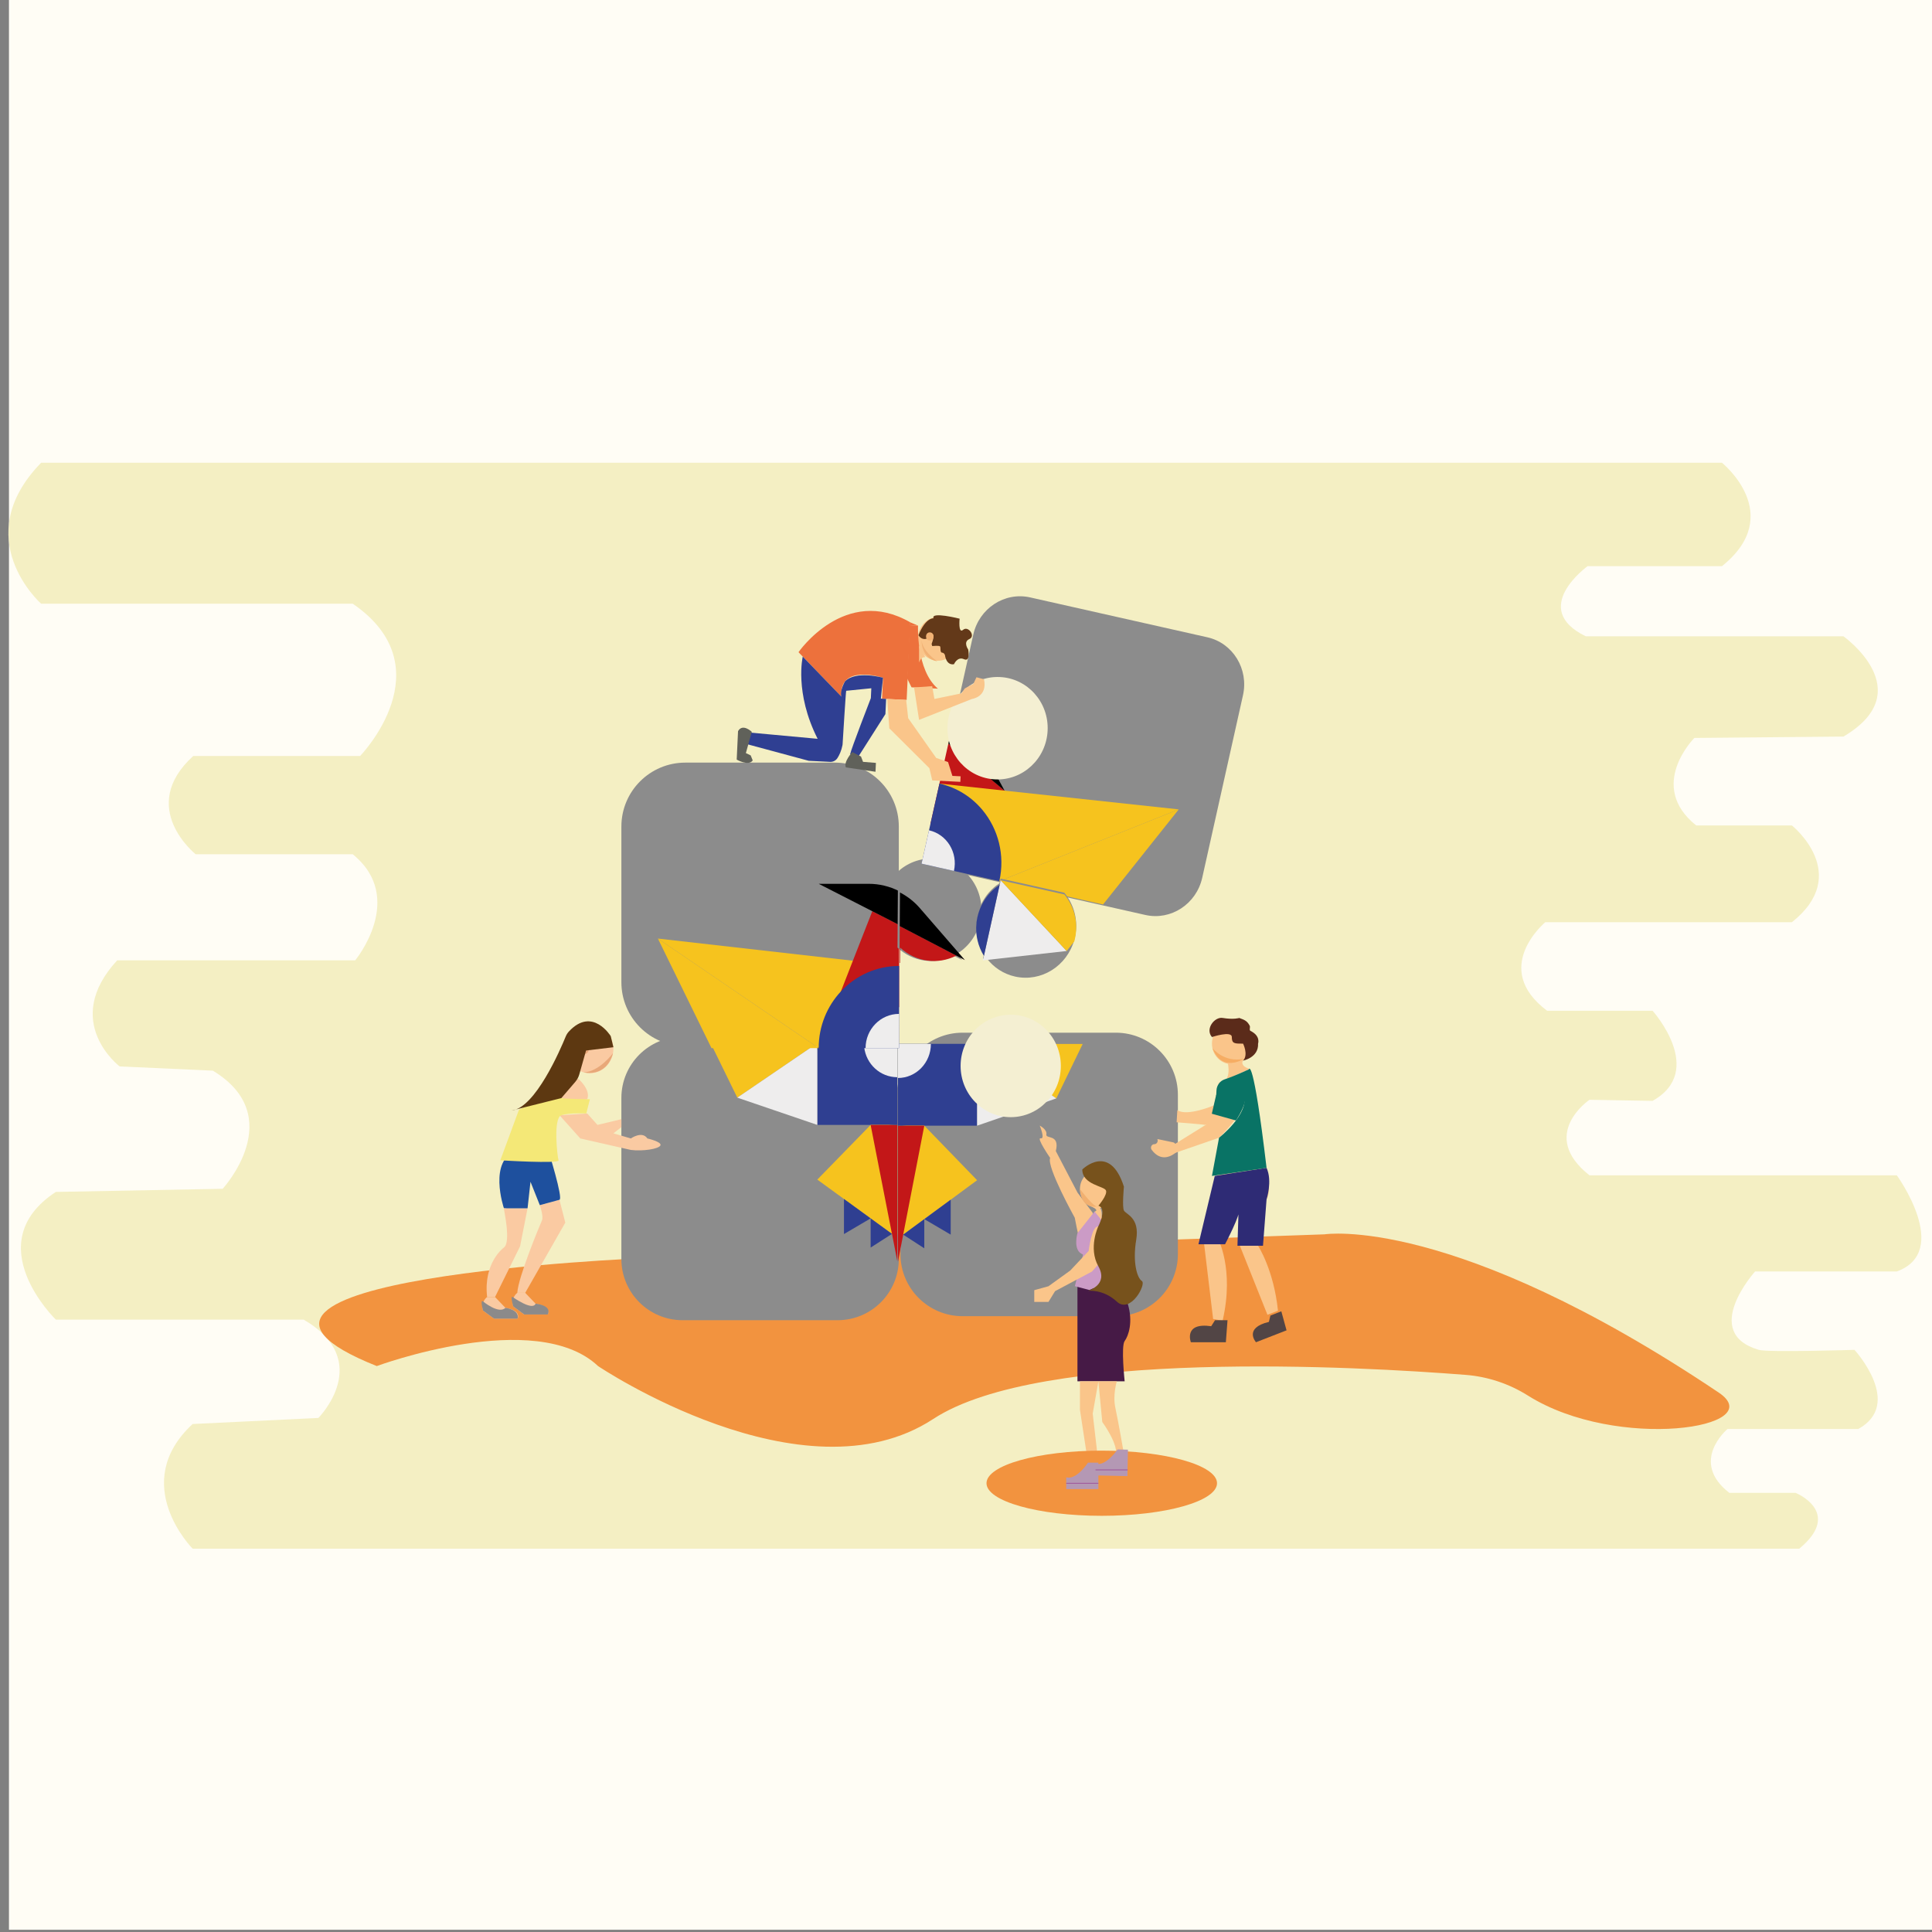 <?xml version="1.0" encoding="utf-8"?>
<!-- Generator: Adobe Illustrator 24.1.1, SVG Export Plug-In . SVG Version: 6.00 Build 0)  -->
<svg version="1.1" id="Layer_1" xmlns="http://www.w3.org/2000/svg" xmlns:xlink="http://www.w3.org/1999/xlink" x="0px" y="0px"
	 viewBox="0 0 3061.42 3061.42" style="enable-background:new 0 0 3061.42 3061.42;" xml:space="preserve">
<rect x="0" y="0" width="3061.42" height="3061.42" fill="#808080" stroke="none"/>
<style type="text/css">
	.st0{fill:#FFFDF5;}
	.st1{fill:#F4EFD2;}
	.st2{fill:#EEEDED;}
	.st3{fill:#F6C31E;}
	.st4{fill:#F4EFC3;}
	.st5{fill:#F2933F;}
	.st6{fill:#081510;}
	.st7{fill:#FAFCFB;}
	.st8{fill:#8C8C8C;}
	.st9{fill:#2F3F91;}
	.st10{fill:#C31718;}
	.st11{fill:#F5F6F5;}
	.st12{opacity:0.2;}
	.st13{fill:#FAC58A;}
	.st14{fill:#ED713C;}
	.st15{fill:#2F3F92;}
	.st16{fill:#60615A;}
	.st17{fill:#633919;}
	.st18{fill:#F1B275;}
	.st19{fill:#FACAA2;}
	.st20{fill:none;stroke:#090A07;stroke-miterlimit:10;}
	.st21{fill:#E8A879;}
	.st22{fill:#8B8A8A;}
	.st23{fill:#524545;}
	.st24{fill:#097365;}
	.st25{fill:#2E2B75;}
	.st26{fill:#5B2B1A;}
	.st27{fill:#F6AD63;}
	.st28{fill:#1E509E;}
	.st29{fill:#D84B4C;}
	.st30{fill:#F4E877;}
	.st31{fill:#5D3811;}
	.st32{fill:#461A46;}
	.st33{fill:none;stroke:#5D3811;stroke-miterlimit:10;}
	.st34{fill:#CB9BC6;}
	.st35{fill:#77521C;}
	.st36{fill:#F1B070;}
	.st37{fill:#B498B4;}
	.st38{fill:none;stroke:#9A4291;stroke-miterlimit:10;}
</style>
<rect x="14.2" class="st0" width="3057.86" height="3057.86"/>
<polygon class="st1" points="1867.8,1282.54 1747.86,1433.23 1583.57,1396.25 1583.53,1396.28 1460.31,1368.55 1488.64,1241.68 
	1488.92,1241.71 1591.75,1252.82 1591.81,1252.83 "/>
<path class="st2" d="M1703.31,1487.68c-0.29,1.33-0.63,2.68-0.98,4l-12.1,15.26l-126.67,14.17l-6.01,0.67l1.57-7.08
	c-9.33-15.05-13.82-33.3-11.8-52.1c0.31-3.11,0.81-6.24,1.5-9.36c4.85-21.94,17.86-39.88,35-51.14c0.68-2.38,1.28-4.8,1.82-7.24
	l101.01,22.52C1702.08,1436.02,1709.05,1461.73,1703.31,1487.68z"/>
<polygon class="st3" points="1715.61,1654.2 1673.8,1740.53 1548.31,1783.72 1464.63,1783.72 1548.31,1870.15 1506.47,1901.02 
	1506.47,1956.48 1464.63,1931.79 1464.63,1978.04 1431.19,1956.48 1422.85,1999.61 1422.85,1654.2 "/>
<path class="st4" d="M541.44,733.3c8.75,0,2187.17,0,2187.17,0s102.07,81.9,0,163.81h-212.88c0,0-93.32,67.28-2.92,111.16h408.27
	c0,0,122.48,86.7,0,158.9l-236.21,2.17c0,0-75.82,75.68,2.92,138.67h151.64c0,0,96.24,76.89,0,153.31h-390.77
	c0,0-87.49,72.61,2.92,140.33h167.07c0,0,85.42,94.95,0,142.76l-100-1.7c0,0-81.65,55.29,0,119.68h487.01c0,0,87.49,120.39,0,152.35
	H2781.1c0,0-87.32,96.83,5.83,124.21c14.58,4.29,151.64,0,151.64,0s78.74,85.74,5.83,125.46h-207.05c0,0-61.24,51.41,2.92,101.14
	h104.98c0,0,75.82,30.64,5.83,88.45H305.23c0,0-102.07-102.84,0-197.54l199.28-9.6c0,0,89.43-89.99-23.33-155.8H88.46
	c0,0-124.43-120.51,0-202.36l264.4-4.96c0,0,104.98-114.14-15.55-187.17l-147.76-6.76c0,0-93.32-70.91-3.89-168.05h377.16
	c0,0,81.65-98.67-3.89-168.11H310.09c0,0-93.32-74.24-3.89-155.69h264.4c0,0,136.09-139.96-11.66-241.36H65.13
	c0,0-116.65-103.36,0-223.29H541.44z"/>
<path class="st5" d="M1019.39,1993.72c0,0-773,31.2-422.36,170.93c0,0,251.74-93.16,350.64,0c0,0,325.05,218.92,531.14,83.84
	c170.81-111.95,675.71-83.05,843.6-69.88c34.94,2.74,68.72,13.93,98.68,32.77c141.42,88.94,385.54,51.08,302.26-4.82
	c-421.92-283.17-624.46-250.65-624.46-250.65L1019.39,1993.72z"/>
<polygon class="st6" points="2036.48,746.55 2036.41,746.55 2036.31,746.38 "/>
<polygon class="st7" points="1755.01,1923.19 1755.01,1923.26 1754.98,1923.22 "/>
<path class="st8" d="M1327.25,2091.98h-245.62c-53.57,0-97-43.43-97-97v-255.21c0-53.57,43.43-97,97-97h245.62
	c53.57,0,97,43.43,97,97v255.21C1424.24,2048.55,1380.82,2091.98,1327.25,2091.98z"/>
<g>
	<rect x="1295.1" y="1652.97" class="st9" width="126.76" height="129.56"/>
	<polygon class="st3" points="1421.86,1782.53 1421.86,1955.19 1413.38,1955.19 1405.82,1949.71 1379.59,1930.66 1379.56,1930.63 
		1337.35,1899.92 1295.1,1869.18 1379.59,1782.53 	"/>
	<polygon class="st3" points="1285.88,1659.22 1168.31,1739.3 1129.12,1659.22 	"/>
	<polygon class="st10" points="1421.86,1782.53 1421.86,1998.39 1421.83,1998.23 1413.44,1955.19 1413.38,1955.19 1379.59,1782.53 	
		"/>
	<polygon class="st2" points="1295.07,1652.94 1295.07,1782.5 1168.31,1739.3 1285.88,1659.22 	"/>
	<polygon class="st10" points="1525.39,1511.69 1525.3,1511.69 1525.23,1511.56 	"/>
	<polygon class="st9" points="1337.34,1899.91 1337.34,1955.45 1379.6,1930.64 	"/>
	<polygon class="st9" points="1379.6,1930.64 1379.6,1976.87 1413.4,1955.22 	"/>
	<path class="st9" d="M1421.86,1652.97v129.53h-0.03c-67.95-0.03-123.4-54.64-126.61-123.28c-0.06-0.98-0.09-1.95-0.12-2.93
		c-0.03-1.1-0.03-2.24-0.03-3.34l0.06-0.06l-0.03,0.09H1421.86z"/>
	<path class="st2" d="M1421.86,1652.97v53.98h-0.03c-27.09,0-49.43-20.84-52.46-47.74c-0.25-2.05-0.37-4.13-0.37-6.24H1421.86z"/>
</g>
<path class="st8" d="M1768.06,2085.6h-242.81c-54.34,0-98.4-44.06-98.4-98.4v-252.41c0-54.34,44.06-98.4,98.4-98.4h242.81
	c54.34,0,98.4,44.06,98.4,98.4v252.41C1866.46,2041.54,1822.41,2085.6,1768.06,2085.6z"/>
<rect x="1422.85" y="1654.2" class="st9" width="125.46" height="129.53"/>
<polygon class="st3" points="1548.31,1870.15 1506.47,1901.02 1464.63,1931.79 1431.19,1956.41 1422.85,1956.41 1422.85,1783.72 
	1464.63,1783.72 "/>
<polygon class="st10" points="1464.63,1783.72 1431.19,1956.41 1431.19,1956.48 1422.85,1999.61 1422.85,1783.72 "/>
<polygon class="st3" points="1715.61,1654.2 1673.8,1740.53 1548.31,1654.2 "/>
<polygon class="st2" points="1297.36,1654.16 1297.36,1654.2 1297.3,1654.2 "/>
<polygon class="st2" points="1673.8,1740.52 1548.32,1783.73 1548.32,1654.18 "/>
<polygon class="st10" points="1525.29,1512.91 1525.22,1512.91 1525.13,1512.75 "/>
<polygon class="st9" points="1464.62,1931.79 1464.62,1978.04 1431.19,1956.4 "/>
<polygon class="st9" points="1506.47,1901 1506.47,1956.4 1464.62,1931.79 "/>
<path class="st9" d="M1548.31,1654.2c-0.03,71.51-56.19,129.46-125.46,129.49V1654.2H1548.31z"/>
<path class="st2" d="M1475.08,1654.2c0,29.8-23.36,53.95-52.22,53.98v-53.98H1475.08z"/>
<ellipse class="st1" cx="1601.58" cy="1689.07" rx="79.43" ry="81.17"/>
<path class="st8" d="M1322.98,1657.65H1085.9c-55.93,0-101.26-45.34-101.26-101.26V1309.7c0-55.93,45.34-101.26,101.26-101.26
	h237.08c55.93,0,101.26,45.34,101.26,101.26v246.68C1424.24,1612.31,1378.91,1657.65,1322.98,1657.65z"/>
<g>
	<polygon class="st3" points="1382.22,1939.86 1382.22,1939.89 1382.19,1939.86 	"/>
	<polygon class="st3" points="1297.27,1660.82 1297.27,1660.85 1127.44,1660.85 1042.49,1487.24 	"/>
	<polygon class="st3" points="1042.49,1487.24 1424.69,1530.63 1297.29,1660.81 	"/>
	<polygon class="st10" points="1424.96,1530.63 1424.71,1530.66 1424.71,1595.83 1424.68,1595.83 1297.3,1660.85 1297.33,1660.75 
		1332.39,1571.24 1332.48,1570.99 1351.49,1522.3 1382.22,1443.89 1382.22,1443.83 1424.68,1465.55 1424.68,1530.63 	"/>
	<polygon class="st10" points="1528.73,1518.87 1528.64,1518.87 1528.58,1518.71 	"/>
	<path d="M1424.68,1412.04v53.57l-42.46-21.72l-84.92-43.42h79.21C1393.45,1400.47,1409.84,1404.54,1424.68,1412.04z"/>
	<path class="st9" d="M1424.68,1660.85H1297.3v3.34c-0.03-1.14-0.03-2.21-0.03-3.34v-0.03c0-34.84,13.39-66.47,35.21-89.83
		c23.2-24.88,55.94-40.36,92.2-40.36h0.28l-0.25,0.03"/>
	<path class="st2" d="M1424.68,1660.85h-53.1c0-29.95,23.76-54.26,53.1-54.26h0.03"/>
</g>
<polygon class="st6" points="1496.63,1195.83 1496.63,1195.86 1496.57,1195.86 "/>
<polygon class="st6" points="1496.63,1195.83 1496.63,1195.86 1496.57,1195.86 "/>
<path class="st8" d="M1538.58,1392.05c26.81,35.49,20.4,86.44-14.33,113.84c-2.59,2.04-5.27,3.92-8.05,5.55l8.3,9.59l0.13,0.17
	l-0.04-0.01l-13.36-6.95c-29.28,15.01-64.88,9.99-89.08-12.7l0.21-33.62l0.03-0.06l0.35-53.25l0.23-33.64
	c1.34-1.22,2.77-2.42,4.21-3.56C1461.9,1350.01,1511.76,1356.56,1538.58,1392.05z"/>
<g>
	
		<rect x="1423.45" y="1791.22" transform="matrix(6.904631e-03 -1 1 6.904631e-03 -377.552 3202.299)" class="st9" width="0.03" height="0.03"/>
	<polygon class="st3" points="1380.19,1939.04 1380.19,1939.1 1380.16,1939.07 	"/>
	<path class="st10" d="M1425.27,1525.9c0.3-0.05,0.59-0.09,0.89-0.12l0.19-24.23c24.2,22.69,59.8,27.71,89.08,12.7l13.36,6.95
		l0.04,0.01l-0.13-0.17l-13.15-6.83l-88.96-46.33l-0.89-0.45l-0.01,0.04l0.02,0.03l-0.27,33.23L1425.27,1525.9z"/>
	<path d="M1528.71,1521.03l0.09,0.17l-13.36-6.95l-88.87-46.32l-0.85-0.45l-0.02-0.02l0.01-0.04l0.37-53.27
		c0.31,0.15,0.58,0.3,0.86,0.47c11.63,6.16,22.18,14.49,30.94,24.7l62.53,72.13L1528.71,1521.03z"/>
</g>
<rect x="1361.35" y="1730.11" transform="matrix(7.209253e-03 -1 1 7.209253e-03 -378.527 3078.988)" class="st7" width="0.03" height="0.03"/>
<path class="st8" d="M1814.94,1449.84l-280.87-63.21c-40.45-9.1-65.7-50.24-56.4-91.89l64.58-289.18
	c9.3-41.64,49.63-68.02,90.08-58.92l280.87,63.21c40.45,9.1,65.7,50.24,56.4,91.89l-64.58,289.18
	C1895.72,1432.56,1855.39,1458.94,1814.94,1449.84z"/>
<polygon class="st9" points="1431.98,1495.42 1431.97,1495.45 1431.94,1495.44 1431.95,1495.41 "/>
<polygon class="st3" points="1358.48,1631.26 1358.47,1631.32 1358.45,1631.28 "/>
<polygon class="st3" points="1867.8,1282.54 1747.86,1433.23 1583.57,1396.25 "/>
<polygon class="st10" points="1611.83,1269.56 1557,1283.76 1556.96,1283.78 1520.33,1293.31 1474.46,1305.18 1474.43,1305.17 
	1502.78,1178.21 1502.81,1178.25 1591.7,1252.64 1591.81,1252.83 "/>
<path d="M1591.75,1252.82l-88.96-74.51l-0.02-0.04l11.66-52.22l0.03,0.01c10.33,8.62,19.07,19.28,25.62,31.42l51.62,95.17
	L1591.75,1252.82z"/>
<polygon class="st3" points="1867.8,1282.54 1583.57,1396.25 1583.53,1396.28 1488.64,1241.68 1488.92,1241.71 1591.75,1252.82 
	1591.81,1252.83 "/>
<path class="st9" d="M1583.54,1396.25l-0.01,0.03l-123.25-27.74l28.34-126.9l0.3,0.07c27.7,6.3,51.08,21.52,68.08,42.05
	C1581.7,1313.64,1592.8,1354.8,1583.54,1396.25z"/>
<path class="st2" d="M1511.61,1380.06l-0.01,0.03l-51.32-11.55l11.81-52.87l0.03,0.01
	C1500.46,1322.09,1518.1,1350.87,1511.61,1380.06z"/>
<polygon class="st7" points="1404.35,1409.59 1404.37,1409.61 1404.36,1409.64 1404.33,1409.62 "/>
<polygon class="st6" points="1572.08,1467.27 1572.1,1467.13 1572.15,1467.32 "/>
<polygon class="st11" points="1125.22,1460.94 1125.25,1460.94 1125.21,1460.97 "/>
<polygon class="st3" points="1405.05,1665.32 1405.01,1665.34 1405.02,1665.31 "/>
<polygon class="st2" points="1339.05,1339.85 1339.05,1339.88 1338.99,1339.86 "/>
<polygon class="st10" points="1593.65,1251.36 1593.59,1251.34 1593.53,1251.17 "/>
<path class="st9" d="M1583.82,1402.1c-6.69,23.96-19.61,44.62-36.5,60.5c0.31-3.11,0.81-6.24,1.5-9.36
	C1553.67,1431.3,1566.68,1413.36,1583.82,1402.1z"/>
<polygon class="st12" points="1405.02,1665.31 1405.05,1665.32 1405.01,1665.34 "/>
<ellipse transform="matrix(0.045 -0.999 0.999 0.045 356.355 2681.624)" class="st1" cx="1581.23" cy="1154.36" rx="81.18" ry="79.42"/>
<ellipse transform="matrix(0.025 -1 1 0.025 435.935 2473.853)" class="st13" cx="1486.84" cy="1013.33" rx="34.65" ry="32.16"/>
<path class="st14" d="M1442.43,986.17l-5.78,122.96l-38.96-1.97l1.56-33.18c0,0-70.23-23.11-65.94,29.93l-68.01-70.44
	C1265.3,1033.47,1339.02,926.44,1442.43,986.17z"/>
<path class="st14" d="M1441.42,990.67l13.29,0.67c0,0-3.32,70.52,31.45,99.9l-41.76-2.11l-6.94-14.16L1441.42,990.67z"/>
<polygon class="st13" points="1405.91,1107.58 1409.19,1154.06 1472.68,1217.23 1477.23,1236.65 1521.73,1238.9 1522.15,1230.12 
	1509.13,1229.47 1502.27,1207.53 1483.46,1200.99 1439.08,1137.98 1435.89,1109.09 "/>
<path class="st15" d="M1272.04,1040.45c0,0-13.52,57.08,23.58,130.26l-113-10.42l-0.86,18.37l99.7,26.88l33.94,1.71
	c4.58,0.23,9.02-2.01,11.64-6.08c2.83-4.4,6.12-11.13,7.95-20.43c0.1-0.49,0.16-1.01,0.19-1.51c0.5-8.34,5.05-83.44,5.71-84.62
	l39.79-3.99l-0.74,15.64c0,0-31.67,81.66-32.8,88.88l13.36,3.24l42.5-66.81l1.13-24.1l-8.33-0.42l3.44-33.09
	c0,0-43.26-12.16-60.3,5.9c0,0-8.59,14.29-5.63,24.03L1272.04,1040.45z"/>
<path class="st16" d="M1189.53,1196.98l-7.63-3.65l9.39-33.68c0,0-14.5-14-21.8-1.1l-2.12,45.14c0,0,18.89,10.74,25.36,1.28"/>
<path class="st16" d="M1350.48,1191.67c0,0-14.39,16.01-10.06,24.35l46.88,6.91l0.66-14.07l-20.38-1.63l-3.25-8.41L1350.48,1191.67z
	"/>
<path class="st17" d="M1477.23,1023.77c0,0,11.39-1.35,12.49,0.63c1.1,1.98-0.45,9.61,3.12,9.79c3.57,0.18,4.58,4.09,4.58,4.09
	s1.62,16.26,14.24,14.27c0,0,5.37-12.76,15.88-7.99s6.68-15.34,6.68-15.34s-8.65-12,1.84-16.61c10.49-4.61-1.83-21.54-9.91-14.63
	c-8.08,6.91-5.56-17.63-5.56-17.63s-46.13-11.67-41.28-0.65c0,0-12.52-1.43-23.95,26.9c0,0,4.44,7.74,12.29,5.67
	c0,0,18.84-20.15,8.56,8.24"/>
<ellipse transform="matrix(0.025 -1 1 0.025 427.033 2456.973)" class="st18" cx="1473.73" cy="1009.46" rx="6.42" ry="5.96"/>
<path class="st13" d="M1477.12,1087.28l3.52,20.3l42.9-8.87l5.13-7.74l13.76-7.36l4.84-10.45l11.96,3.25
	c5.98,28.09-19.13,31.17-19.13,31.17l-83.76,33.12l-7.94-51.36L1477.12,1087.28z"/>
<path class="st13" d="M1456.33,1022.94v26.81c3.45-10.04,9.93-8.29,9.93-8.29L1456.33,1022.94z"/>
<path class="st18" d="M1485.21,1047.94c0,0-23.87-15.8-24.93-34.1C1460.28,1013.84,1458.77,1043.33,1485.21,1047.94z"/>
<polygon class="st14" points="1442.43,986.17 1454.71,991.35 1441.42,990.67 "/>
<ellipse class="st19" cx="934.72" cy="1662.02" rx="37.26" ry="38.6"/>
<path class="st20" d="M765.37,1853.61"/>
<path class="st19" d="M771.89,2055.22c0,0-10.27,7.15-6.52,21.45l17.56,12.87h37.26c0,0,6.9-12.87-19.32-17.16l-16.45-17.16H771.89z
	"/>
<path class="st19" d="M819.71,2048.61c0,0-10.27,7.15-6.52,21.45l17.56,12.87h37.26c0,0,6.9-12.87-19.32-17.16l-16.45-17.16H819.71z
	"/>
<path class="st19" d="M916.06,1709.12c0,0,20.65,17.48,14.43,32.73c0,0-24.97,5.01-48.18-3.26L916.06,1709.12z"/>
<path class="st19" d="M930.49,1764.4l16.26,18.1l37.88-9.05v12.59l-12.62,9.85l-37.29-10.9l-7.49-15l7.49,15l64.86,18.97
	c0,0,17.94-12.49,26.22,0c0,0,23.46,5.34,20.7,11.06c-2.76,5.72-28.11,9.52-46.92,7.15l-80.04-18.21l-32.9-36.75L930.49,1764.4z"/>
<path class="st19" d="M798.4,1914.27c0,3.49,11.71,54.3,0,62.59c0,0-32.79,23.64-26.51,78.35h12.53l39.67-80.25l11.87-60.28
	L798.4,1914.27z"/>
<path class="st19" d="M855.35,1909.64c0,0,6.21,17.82,3.47,24.05c-2.74,6.23-37.72,89.73-39.12,114.93h12.53l63.54-111.26
	l-9.28-36.17L855.35,1909.64z"/>
<path class="st21" d="M971.39,1668.71c0,0-21.35,29.39-46.41,30.55C924.98,1699.26,960.44,1708.43,971.39,1668.71z"/>
<ellipse class="st21" cx="924.98" cy="1662.02" rx="8.28" ry="8.58"/>
<path class="st22" d="M812.37,2055.22c0,0,31.54,22.67,36.32,10.55c0,0,26.37,2.19,19.32,17.16h-37.26l-17.56-12.87
	C813.19,2070.06,808.26,2052.44,812.37,2055.22z"/>
<path class="st22" d="M765.37,2062.18c0,0,25.09,20.81,35.49,10.19c0,0,22.75,2.59,19.32,17.16h-37.26l-17.56-12.87
	C765.37,2076.66,760.37,2058.45,765.37,2062.18z"/>
<ellipse class="st13" cx="1951.91" cy="1653.76" rx="31.47" ry="32.61"/>
<path class="st13" d="M1927.19,1736.44l-10.11,41.95l-56.19,34.91v13.97l70.8-24.45c0,0,56.19-53.57,32.03-66.37H1927.19z"/>
<path class="st13" d="M1923.54,1751.57c0,0-42.22,18.09-57.95,7.61l-1.13,19.2c0,0,44.58,3.42,43.59,4.04
	C1908.05,1782.42,1926.91,1784.18,1923.54,1751.57z"/>
<path class="st13" d="M1945.51,1684.3c0,0,7.87,32.19-15.73,32.19l50.57-22.8c0,0-18.46-4-9.14-16.02L1945.51,1684.3z"/>
<path class="st13" d="M2006.98,1850.55c0,0,12.36,46.58-6.74,57.06l-6.74,66.37c0,0,24.83,37.79,31.58,103l-16.72,6.39
	l-44.63-111.71v-57.06c0,0-20.83,44.1-34.31,47.01c0,0,27.01,48.48,7.9,131.16l-15.02-2.68l-14.24-118.43l20.27-109.46
	L2006.98,1850.55z"/>
<path class="st23" d="M1942.47,2126.88h-55.46c0,0-12.05-31.73,32.26-25.38l6.03-9.52h19.81L1942.47,2126.88z"/>
<path class="st23" d="M2038.65,2108.04l-48.43,18.84c0,0-20.16-22.5,20.47-32.24l2.37-10.03l17.3-6.73L2038.65,2108.04z"/>
<path class="st13" d="M1863.38,1826.21c-6.63,5.48-23.44,15.87-38.38-4.09c-2.76-3.68-0.34-9.07,4.13-9.07l0,0
	c3.53,0,6.08-3.53,5.11-7.08l-0.29-1.07l24.94,5.21c1.82,0.38,3.32,1.72,3.95,3.55l2.2,6.32
	C1865.83,1822.22,1865.18,1824.73,1863.38,1826.21z"/>
<path class="st24" d="M1927.19,1734.72l-6.95,30.09l38.25,10.69c0,0,22.12-32.91,12.53-43.2L1927.19,1734.72z"/>
<path class="st25" d="M1924.9,1863.36l-25.85,108.3h42.14c0,0,25.94-49.53,21.68-54.15c-4.26-4.62-0.33,2.37-0.33,2.37l-1.69,54.15
	h40.46l5.66-73.52c0,0,9.59-29.04,0-49.96L1924.9,1863.36z"/>
<path class="st24" d="M1927.63,1727.71c0.41-8.01,5.53-14.93,12.9-17.38c15.94-5.3,38.35-15.81,38.35-15.81s6.74-24.45,28.1,156.04
	l-86.54,12.81l11.24-60.55c0,0,48.62-37.56,39.33-68.7l-43.83,2.33L1927.63,1727.71z"/>
<path class="st26" d="M1920.45,1643.28c0,0,31.47-10.48,31.47,0s4.2,10.48,17.84,10.48c0,0,8.84,17.6,0,26.85
	c0,0,24.87-4.72,23.75-26.85c0,0,4.46-12.19-11.94-20.17c-2.56-1.25,0.04-5.84-1.36-8.38c-3.71-6.74-6.77-8.77-16.48-12.16
	c0,0-8.65,2.91-26.41-0.04C1924.65,1610.9,1909.21,1630.47,1920.45,1643.28z"/>
<path class="st27" d="M1921.18,1660.73c0,0,18.23,23.93,50.03,16.94C1971.21,1677.67,1936.57,1700.85,1921.18,1660.73z"/>
<path class="st28" d="M798.4,1914.27c0,0-25.93-76.85,21.31-91.4h49.12c0,0,23.97,76.59,17.67,78.3l-31.14,8.46l-14.76-37.04
	l-4.64,42.09h-32.43"/>
<path class="st29" d="M837.8,1760.65"/>
<path class="st30" d="M821.88,1759.73l-29.1,78.87c0,0,94.2,5.82,92.28,0c-1.92-5.82-8.83-67.11,4.47-71.4
	c13.3-4.29,39.51-2.8,39.51-2.8l5.68-22.56c0,0-40.72-0.43-45.19-1.85C885.06,1738.58,824.2,1753.44,821.88,1759.73z"/>
<path class="st31" d="M967.78,1641.84c0,0-29.05-47.4-66.29-7.38c-2.13,2.29-3.84,4.96-5.03,7.88
	c-8.33,20.43-48.24,113.42-85.73,117.39l78.8-19.73l22.13-25.76c2.89-3.37,5.03-7.36,6.25-11.68l10.75-37.94l43.32-5.18
	L967.78,1641.84z"/>
<ellipse class="st13" cx="1740.48" cy="1884.03" rx="29.22" ry="30.28"/>
<path class="st13" d="M1718.75,1996.3c0,0-7.49-23.56-15.73-66.76c0,0-44.95-80.74-38.96-94.71c0,0-22.48-32.61-14.98-31.05
	c7.49,1.55-1.53-20.18-1.53-20.18s12.02,6.21,10.52,13.97c-1.5,7.76,21.74-1.24,14.98,26.39l34.46,65.99l23.98,31.83v59
	L1718.75,1996.3z"/>
<path class="st32" d="M1707.31,2035.78v153.04h74.81c0,0-5.99-55.88,0-63.86c5.99-7.98,13.81-30.23,4.82-59.24
	C1786.94,2065.72,1707.31,2026.43,1707.31,2035.78z"/>
<path class="st13" d="M1769.7,2188.82c0,0-6.74,21.74-2.33,41.92c4.41,20.18,13.57,72.97,13.57,72.97l-13.57,4.66
	c7.41-17.08-20.72-55.12-20.72-55.12l-6.17-64.43l-8.99,51.24l8.99,77.63H1724l-12.74-83.84v-45.03"/>
<path class="st33" d="M1648.4,2471.43"/>
<path class="st33" d="M1629.13,2465.04"/>
<path class="st33" d="M1639.24,2401.94"/>
<path class="st34" d="M1734.41,1919.82l-27.1,34.24c0,0-8.17,28.04,8.94,33.81l-13.07,50.17l22.98,6.04c0,0,35.71-11.66,18.15-38.82
	s4.84-74.66,4.84-74.66L1734.41,1919.82z"/>
<path class="st13" d="M1746.78,1996.24l-16.48,18.63l-58.44,31.05l-10.49,17.08h-22.48v-18.63l22.48-6.21l34.45-24.84l29.24-31.05
	c0,0,4.77-41.06,15.43-38.71L1746.78,1996.24z"/>
<path class="st35" d="M1715,1853.15c0,0,43.46-43.12,65.94,27.22c0,0-3,31.53,0,37.74c3,6.21,25.47,10.87,19.48,46.58
	c-5.99,35.71,1.5,60.55,8.99,65.21s-17.98,52.79-39.71,32.61c-21.73-20.18-45.7-17.08-45.7-17.08s32.97-9.32,16.48-38.82
	c-16.48-29.5,0-63.66,0-63.66s2.51-4.95,4.39-11c2.61-8.43,3.99-19-4.39-21.3c0,0,14.98-17.38,11.99-24.36
	C1749.47,1879.3,1715,1877.37,1715,1853.15z"/>
<path class="st13" d="M1731.49,1912.83c0,0,10.54,5.11,2.92,6.99l10.46,12.73c0,0,4.06-15.2-4.39-21.3L1731.49,1912.83z"/>
<path class="st36" d="M1711.26,1884.03c0,0,24.51,33.26,29.22,27.22C1740.48,1911.25,1714.09,1919.97,1711.26,1884.03z"/>
<ellipse class="st5" cx="1745.84" cy="2350.29" rx="182.64" ry="51.65"/>
<path class="st37" d="M1724,2317.69c0,0-18.01,27.95-34.48,23.29v18.63h50.96v-41.92H1724z"/>
<path class="st37" d="M1770.89,2296.75c0,0-18.59,27.54-34.96,22.52l-0.39,18.63l50.95,1.14l0.87-41.91L1770.89,2296.75z"/>
<line class="st38" x1="1689.52" y1="2350.29" x2="1740.48" y2="2350.29"/>
<line class="st38" x1="1735.98" y1="2329.15" x2="1786.94" y2="2329.15"/>
<path class="st8" d="M1703.31,1485.13c-0.29,1.33-0.63,2.68-0.98,4c-11.35,41.59-52.48,67.54-93.87,58.31
	c-18.55-4.13-34.1-14.67-44.91-28.88l-6.01,0.67l1.57-7.08c-9.33-15.05-13.82-33.3-11.8-52.1c0.31-3.11,0.81-6.24,1.5-9.36
	c4.85-21.94,17.86-39.88,35-51.14c0.68-2.38,1.28-4.8,1.82-7.24l0.01-0.03l0.05,0.04l7.86,1.75c0.07-0.05,0.14-0.07,0.21-0.11
	l92.73,20.67c0.05,0.08,0.1,0.12,0.15,0.19C1702.08,1433.47,1709.05,1459.17,1703.31,1485.13z"/>
<polygon class="st2" points="1690.23,1506.94 1563.55,1521.11 1557.55,1521.78 1585.65,1394.82 1585.7,1394.87 1589.36,1398.8 "/>
<path class="st3" d="M1703.31,1487.68c-0.29,1.33-0.63,2.68-0.98,4l-12.1,15.26l-100.9-108.12l-3.69-3.97l101.01,22.52
	C1702.08,1436.02,1709.05,1461.73,1703.31,1487.68z"/>
<path class="st9" d="M1585.64,1394.86l-26.52,119.85c-9.33-15.05-13.82-33.3-11.8-52.1c0.31-3.11,0.81-6.24,1.5-9.36
	c4.85-21.94,17.86-39.88,35-51.14C1584.5,1399.72,1585.1,1397.3,1585.64,1394.86z"/>
</svg>
